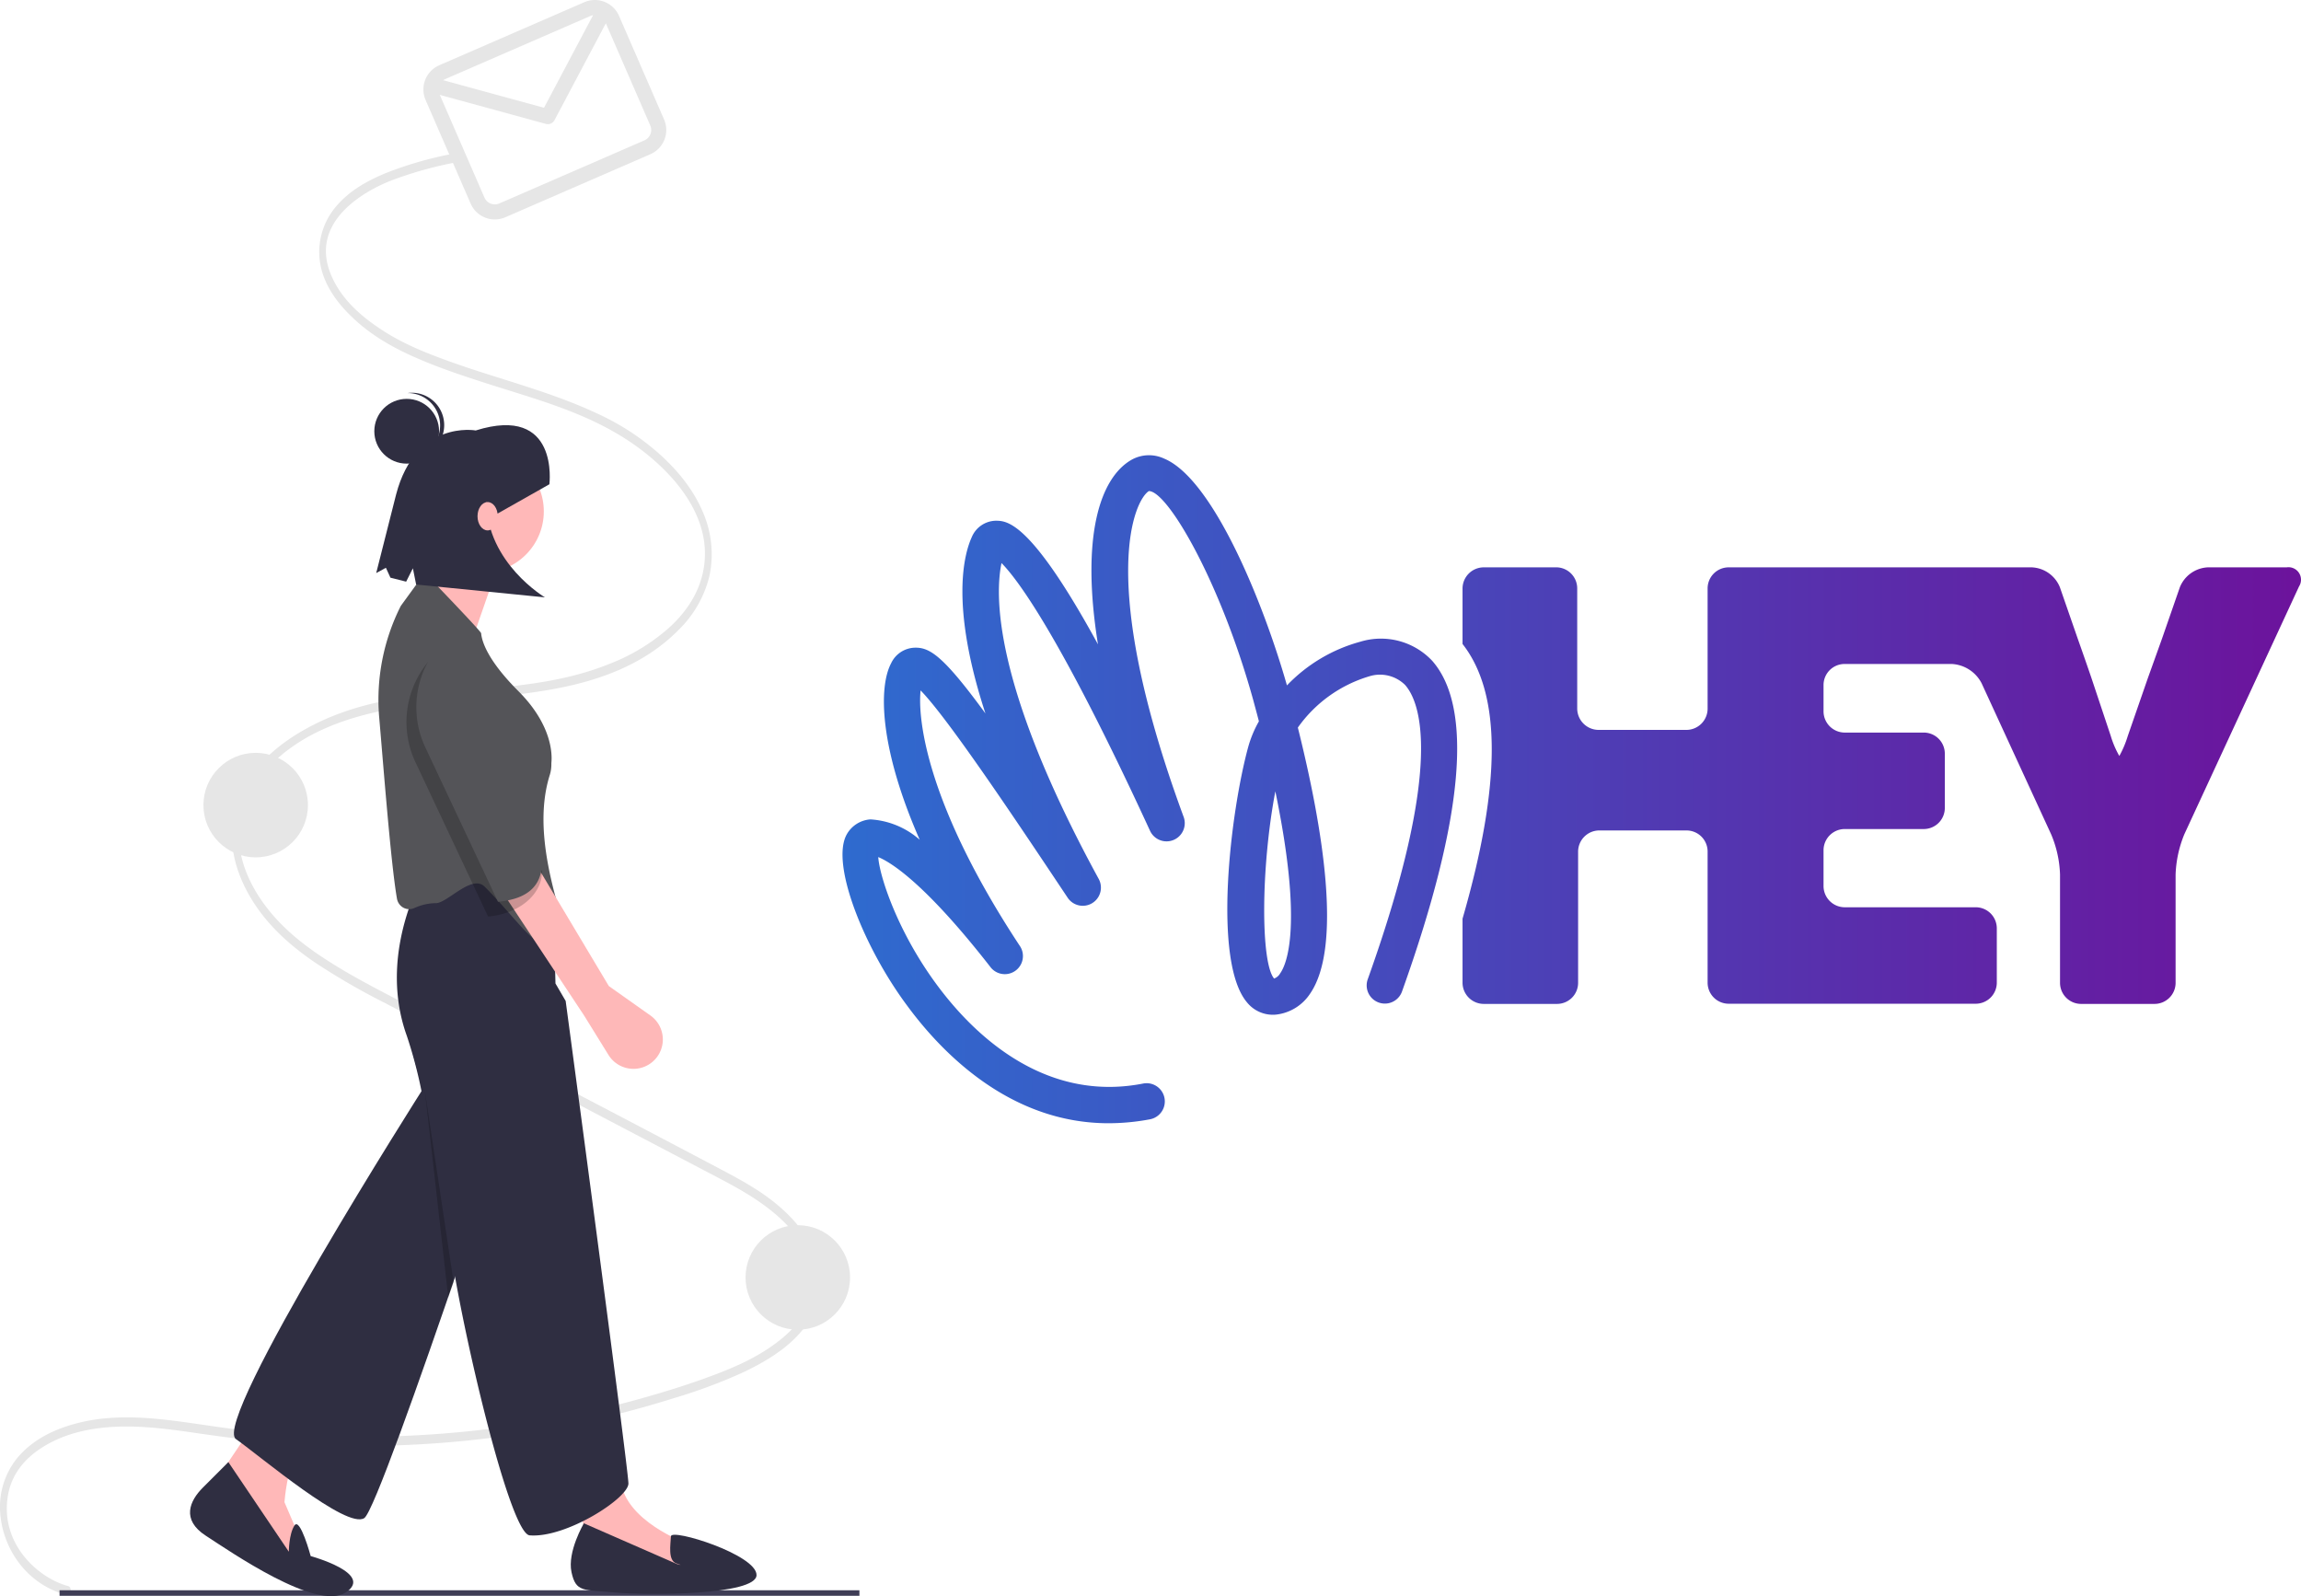 <svg xmlns="http://www.w3.org/2000/svg" xmlns:xlink="http://www.w3.org/1999/xlink" id="ab26c067-d858-4fd4-abff-41faa1bb0c6e" width="932.161" height="646.623" data-name="Layer 1" viewBox="0 0 932.161 646.623"><defs><linearGradient id="ae928bff-3575-4039-8931-1ea5500585a1" x1="10.07" x2="23.03" y1="883.098" y2="883.098" gradientTransform="matrix(46.94, 0, 0, -24.447, -11.229, 22034.262)" gradientUnits="userSpaceOnUse"><stop offset="0" stop-color="#2d6dd0"/><stop offset=".99" stop-color="#6c139c"/></linearGradient><linearGradient id="ab16e020-95e2-4019-a7f2-352f369779da" x1="14.383" x2="32.061" y1="889.089" y2="889.089" gradientTransform="matrix(34.411, 0, 0, -37.396, -33.411, 33695.057)" xlink:href="#ae928bff-3575-4039-8931-1ea5500585a1"/></defs><path fill="#e6e6e6" d="M161.523,769.214c-12.471-3.368-27.649-17.378-24.399-36.634,1.612-9.55,7.797-15.732,14.21-19.729,8.871-5.529,18.974-7.613,28.71-8.139,11.23-.607,22.447.924,33.593,2.543,11.003,1.598,22.008,3.029,33.06,3.903a426.18,426.18,0,0,0,129.036-9.581q15.65-3.612,31.113-8.474a213.747,213.747,0,0,0,28.579-10.681c12.256-5.884,32.187-17.334,30.562-38.539-.862-11.244-7.483-20.224-14.162-26.48-8.075-7.565-17.42-12.542-26.572-17.375-42.57-22.482-85.224-44.696-127.836-67.042-9.945-5.215-19.956-10.291-29.608-16.403-9.036-5.722-18.031-12.369-25.303-21.559-6.352-8.027-12.027-18.803-11.827-30.85.166-9.99,4.712-18.468,10.28-24.804,13.785-15.686,33.286-22.046,50.91-25.378,21.897-4.139,44.11-4.118,66.021-8.114,17.692-3.227,36.595-9.457,50.984-24.056a45.6,45.6,0,0,0,12.429-21.715,42.678,42.678,0,0,0-2.556-25.768c-3.898-9.31-10.115-16.726-16.652-22.798A99.914,99.914,0,0,0,376.84,294.667c-19.433-9.26-39.868-14.082-59.773-21.188-9.762-3.485-19.623-7.307-28.688-13.293-7.68-5.072-16.046-11.908-20.318-22.074-8.816-20.975,12.215-33.475,24.132-38.211a155.156,155.156,0,0,1,24.941-7.14c1.797-.386,1.034-3.973-.754-3.589a149.217,149.217,0,0,0-26.191,7.648c-7.186,2.986-14.601,6.909-20.245,13.662a28.438,28.438,0,0,0-6.426,22.235c1.495,10.064,7.994,17.818,14.098,23.435,8.072,7.428,17.275,12.278,26.605,16.232,9.827,4.164,19.863,7.41,29.895,10.593,20.047,6.361,40.993,12.03,59.09,25.566,12.659,9.469,29.857,27.223,25.646,49.229-1.869,9.769-7.546,17.406-13.671,23.024a79.603,79.603,0,0,1-24.484,14.887c-40.103,16.139-84.238,4.598-123.308,26.518-13.284,7.453-29.419,21.023-29.549,42.374-.067,11.091,4.378,21.264,9.875,29.304,6.583,9.63,15.108,16.751,23.781,22.703a276.82,276.82,0,0,0,28.399,16.442q16.031,8.42,32.069,16.818l64.884,34.026,32.238,16.906c9.839,5.16,19.931,10.109,28.877,17.683,7.325,6.202,15.979,16.376,15.232,29.01-.594,10.033-7.259,17.274-13.349,22.115-7.887,6.268-16.746,10.323-25.561,13.692-10.167,3.886-20.502,7.11-30.856,10.008a416.592,416.592,0,0,1-64.737,12.671,425.692,425.692,0,0,1-65.765,2.451q-16.637-.67-33.223-2.662c-11.398-1.373-22.746-3.488-34.173-4.426-10.336-.849-20.771-.652-30.95,2.076-8.499,2.278-17.478,6.337-23.93,14.259a31.543,31.543,0,0,0-6.696,21.305,38.256,38.256,0,0,0,7.843,21.112,35.489,35.489,0,0,0,18.972,12.736c1.782.481,2.543-3.105.754-3.589Z" transform="translate(-133.919 -126.689)"/><rect width="324.033" height="2.241" x="24.129" y="644.224" fill="#3f3d56"/><circle cx="323.2" cy="517.502" r="21.168" fill="#e6e6e6"/><circle cx="103.581" cy="326.148" r="21.168" fill="#e6e6e6"/><path fill="#ffb8b8" d="M276.9,686.827s-18.298,24.791-22.43,28.923-5.312,19.478-5.312,19.478l7.083,16.527-4.132,8.264-31.874-31.874,34.235-50.762Z" transform="translate(-133.919 -126.689)"/><path fill="#2f2e41" d="M354.814,535.131S288.583,736.945,281.5,741.667s-41.966-24.917-52-32,75.734-141.832,75.734-141.832c-13.576-44.269-7.084-54.544-7.084-54.544Z" transform="translate(-133.919 -126.689)"/><path fill="#2f2e41" d="M250.929,755.297s-0-7.083,2.28-10.618,6.574,12.388,6.574,12.388,25.971,7.083,14.166,14.756-46.63-16.527-56.665-23.02-6.493-14.166-1.181-19.478l10.329-10.329Z" transform="translate(-133.919 -126.689)"/><path fill="#ffb8b8" d="M376.063,699.813s5.312,15.347,10.034,30.103,27.152,22.43,27.152,22.43l4.132,10.625L404.986,768.873l-36.006-8.854s1.181-11.805,1.181-15.937-18.888-38.957-18.888-38.957Z" transform="translate(-133.919 -126.689)"/><circle cx="195.514" cy="207.165" r="24.791" fill="#ffb8b8"/><path fill="#ffb8b8" d="M315.857,346.839c0,3.542-17.708,30.693-17.708,30.693l25.941,11.578,11.836-34.008Z" transform="translate(-133.919 -126.689)"/><path fill="#2f2e41" d="M339.467,476.106A18.61,18.61,0,0,1,358.165,494.244l.781,30.853,4.132,7.083S388.5,721.765,388.5,727.667s-25.244,22.181-40,21c-7.3-.584-23.667-67.65-30.161-104.367-4.623-26.139-9.135-54.586-13.666-75.586a186.643,186.643,0,0,0-5.933-22.369c-12.986-36.006,9.444-70.241,9.444-70.241h31.284Z" transform="translate(-133.919 -126.689)"/><path fill="#2f2e41" d="M408.232,760.314s3.246.885-.295-.295-2.361-7.673-2.215-10.973,34.679,7.432,34.679,15.695-44.269,8.264-57.255,7.083-15.937,0-17.708-8.264,5.017-19.774,5.017-19.774Z" transform="translate(-133.919 -126.689)"/><path fill="#545458" d="M310.528,492.556c4.616,0,14.544-11.857,19.74-6.661,3.779,3.779,6.986,7.409,9.815,10.612,8.121,9.194,15.221,17.619,20.155,11.574.746-.914-1.761,1.197.329-.226a5.058,5.058,0,0,0,2.039-5.489c-7.159-22.427-11.616-43.913-5.924-61.859a14.56,14.56,0,0,0,.599-4.391q.001-.326.03-.653c.301-3.312.225-15.173-13.365-28.763-12.421-12.421-14.804-20.053-15.118-23.497-.074-.802-20.096-21.576-20.096-21.576a5.034,5.034,0,0,0-6.029,1.692l-6.413,8.818a84.349,84.349,0,0,0-8.796,44.674c1.736,20.01,4.751,59.581,7.227,73.855a5.215,5.215,0,0,0,1.931,3.289,4.972,4.972,0,0,0,5.089.602A21.435,21.435,0,0,1,310.528,492.556Z" transform="translate(-133.919 -126.689)"/><path fill="#2f2e41" d="M335.383,334.8l-4.45-4.703c.37,24.765,23.735,38.582,23.735,38.582l-52.167-5.201L301.182,356.909l-2.726,5.41-6.369-1.613-1.832-4.005-3.93,2.139,8.065-31.846c7.965-30.38,32.253-25.924,32.253-25.924,34.007-10.636,29.839,21.799,29.839,21.799Z" transform="translate(-133.919 -126.689)"/><polygon points="181.595 525.642 172.134 441.966 183.767 519.477 181.595 525.642" opacity=".2" style="isolation:isolate"/><circle cx="164.756" cy="174.699" r="13.117" fill="#2f2e41"/><path fill="#2f2e41" d="M300.758,312.015c.273-.001.545.006.821-.011l.028-.002a13.117,13.117,0,0,0-1.711-26.179c-.276.018-.545.06-.815.094a13.101,13.101,0,0,1,1.678,26.098Z" transform="translate(-133.919 -126.689)"/><ellipse cx="197.549" cy="209.132" fill="#ffb8b8" rx="4.099" ry="5.739"/><path fill="#feb8b8" d="M380.563,526.143l16.852,11.926a11.901,11.901,0,0,1,.985,18.651l0,0a11.901,11.901,0,0,1-17.981-2.677l-9.752-15.767L336.35,486.416l14.22-10.462Z" transform="translate(-133.919 -126.689)"/><path d="M353.5,479.667c.068,9.191-9.016,17.172-21.846,18.326l-29.432-62.535a38.214,38.214,0,0,1,5.14-40.642v0l29.71,36.106C337.996,446.618,344.693,462.887,353.5,479.667Z" opacity=".2" transform="translate(-133.919 -126.689)"/><path fill="#545458" d="M353.5,475.667c.068,9.191-5.016,15.172-17.846,16.326l-29.432-62.535a38.214,38.214,0,0,1,5.14-40.642v0l29.71,36.106C341.996,440.618,344.693,458.887,353.5,475.667Z" transform="translate(-133.919 -126.689)"/><path id="a85aa9a8-70f8-49a0-91e4-e8ca3e9b5e25" fill="url(#ae928bff-3575-4039-8931-1ea5500585a1)" d="M1060.289,356.522h-31.912a12.88,12.88,0,0,0-11.361,8.032l-7.236,20.84-5.789,16.137-8.105,23.373a41.249,41.249,0,0,1-3.401,8.032,38.28,38.28,0,0,1-3.473-8.105L981.269,401.604c-1.52-4.486-4.052-11.723-5.644-16.209l-7.236-20.84a12.881,12.881,0,0,0-11.433-8.032H834.229a8.539,8.539,0,0,0-8.539,8.539h0v48.7a8.611,8.611,0,0,1-8.611,8.611H781.477a8.683,8.683,0,0,1-8.611-8.611V365.061a8.539,8.539,0,0,0-8.177-8.539H735.02a8.611,8.611,0,0,0-8.611,8.539V387.566c15.775,20.117,15.775,56.732,0,111.293v25.978a8.611,8.611,0,0,0,8.611,8.539h29.669a8.539,8.539,0,0,0,8.539-8.539h0V471.723a8.611,8.611,0,0,1,8.249-8.611H817.079a8.539,8.539,0,0,1,8.611,8.466l0.0.073v53.114a8.539,8.539,0,0,0,8.539,8.539h100.077a8.539,8.539,0,0,0,8.539-8.539V502.766a8.539,8.539,0,0,0-8.539-8.539H881.192a8.611,8.611,0,0,1-8.539-8.611V471.144a8.611,8.611,0,0,1,8.539-8.611h32.056a8.539,8.539,0,0,0,8.539-8.539h0V431.996a8.539,8.539,0,0,0-8.539-8.539H881.192a8.611,8.611,0,0,1-8.539-8.611V404.281a8.539,8.539,0,0,1,8.466-8.611l.073-0H924.609a14.472,14.472,0,0,1,12.084,7.815l28.149,61.146a45.516,45.516,0,0,1,3.618,16.354v43.852a8.539,8.539,0,0,0,8.539,8.539h29.669a8.539,8.539,0,0,0,8.611-8.466l0-.073V480.985a47.035,47.035,0,0,1,3.546-16.354L1065.282,364.265a5.065,5.065,0,0,0-4.993-7.743Z" data-name="Path 1" transform="translate(-133.919 -126.689)"/><path id="ab32811a-36b8-48f6-a9b0-164845ebe4b4" fill="url(#ab16e020-95e2-4019-a7f2-352f369779da)" d="M685.09,386.625A64.547,64.547,0,0,0,655.277,404.354c-9.479-33.287-29.886-83.651-49.785-91.9a14.472,14.472,0,0,0-13.315.579c-12.446,7.236-20.551,30.537-13.459,74.678-27.353-50.075-36.905-50.002-41.319-50.075a10.782,10.782,0,0,0-9.841,6.73c-2.967,6.585-8.901,27.136,5.572,71.349-17.439-23.88-22.794-26.919-28.945-26.629a10.927,10.927,0,0,0-9.262,6.296c-5.21,9.841-4.631,34.589,11.578,71.494a33.214,33.214,0,0,0-19.972-8.249,11.94,11.94,0,0,0-9.624,6.151c-6.585,12.084,7.236,46.022,24.314,69.034,13.821,18.887,41.536,47.904,81.769,47.904a90.744,90.744,0,0,0,16.788-1.592,7.374,7.374,0,0,0-2.562-14.523q-.131.023-.26.051c-33.431,6.513-58.613-11.867-73.882-28.366-22.794-24.676-32.78-54.344-33.359-63.389,4.776,1.954,18.525,10.058,45.299,44.358a7.339,7.339,0,1,0,11.94-8.539h0c-37.628-57.094-41.319-91.683-40.089-103.333,11.071,11.289,38.714,52.68,59.554,83.94a7.359,7.359,0,0,0,12.591-7.598C535.59,403.124,537.109,366.942,539.642,354.786c6.513,6.585,23.807,29.524,60.205,108.543a7.374,7.374,0,0,0,13.604-5.644c-35.313-95.88-19.972-128.371-14.111-132.061,7.598,0,28.945,36.615,42.26,84.591.796,2.967,1.592,5.861,2.316,8.683a46.167,46.167,0,0,0-4.342,10.42c-7.236,26.557-14.472,86.835-.507,103.406a13.459,13.459,0,0,0,11.723,4.993,19.031,19.031,0,0,0,13.894-8.539c12.953-18.887,5.355-66.284-4.993-107.747a54.489,54.489,0,0,1,28.945-20.768,14.472,14.472,0,0,1,14.472,3.473c5.934,6.657,16.281,31.55-15.124,119.325a7.37,7.37,0,0,0,13.894,4.921c25.037-69.974,28.945-115.056,12.229-134.015A28.511,28.511,0,0,0,685.09,386.625Zm-32.563,134.377a4.631,4.631,0,0,1-2.46,2.099c-5.427-6.44-5.427-44.575.507-75.836C661.79,501.319,655.277,517.167,652.527,521.002Z" data-name="Path 2" transform="translate(-133.919 -126.689)"/><path fill="#e6e6e6" d="M370.641,127.574l-58.777,25.552a10.694,10.694,0,0,0-5.538,14.055l18.251,41.983a10.694,10.694,0,0,0,14.055,5.538l58.777-25.552a10.694,10.694,0,0,0,5.538-14.055l-18.251-41.983A10.694,10.694,0,0,0,370.641,127.574Zm2.433,5.598a4.557,4.557,0,0,1,1.099-.316l-19.872,37.492-40.815-11.169a4.58,4.58,0,0,1,.811-.455Zm21.901,50.38L336.199,209.104a4.583,4.583,0,0,1-6.023-2.373l-18.087-41.606,42.96,11.756a3.052,3.052,0,0,0,3.502-1.514l20.799-39.243,18,41.405A4.583,4.583,0,0,1,394.976,183.552Z" transform="translate(-133.919 -126.689)"/></svg>